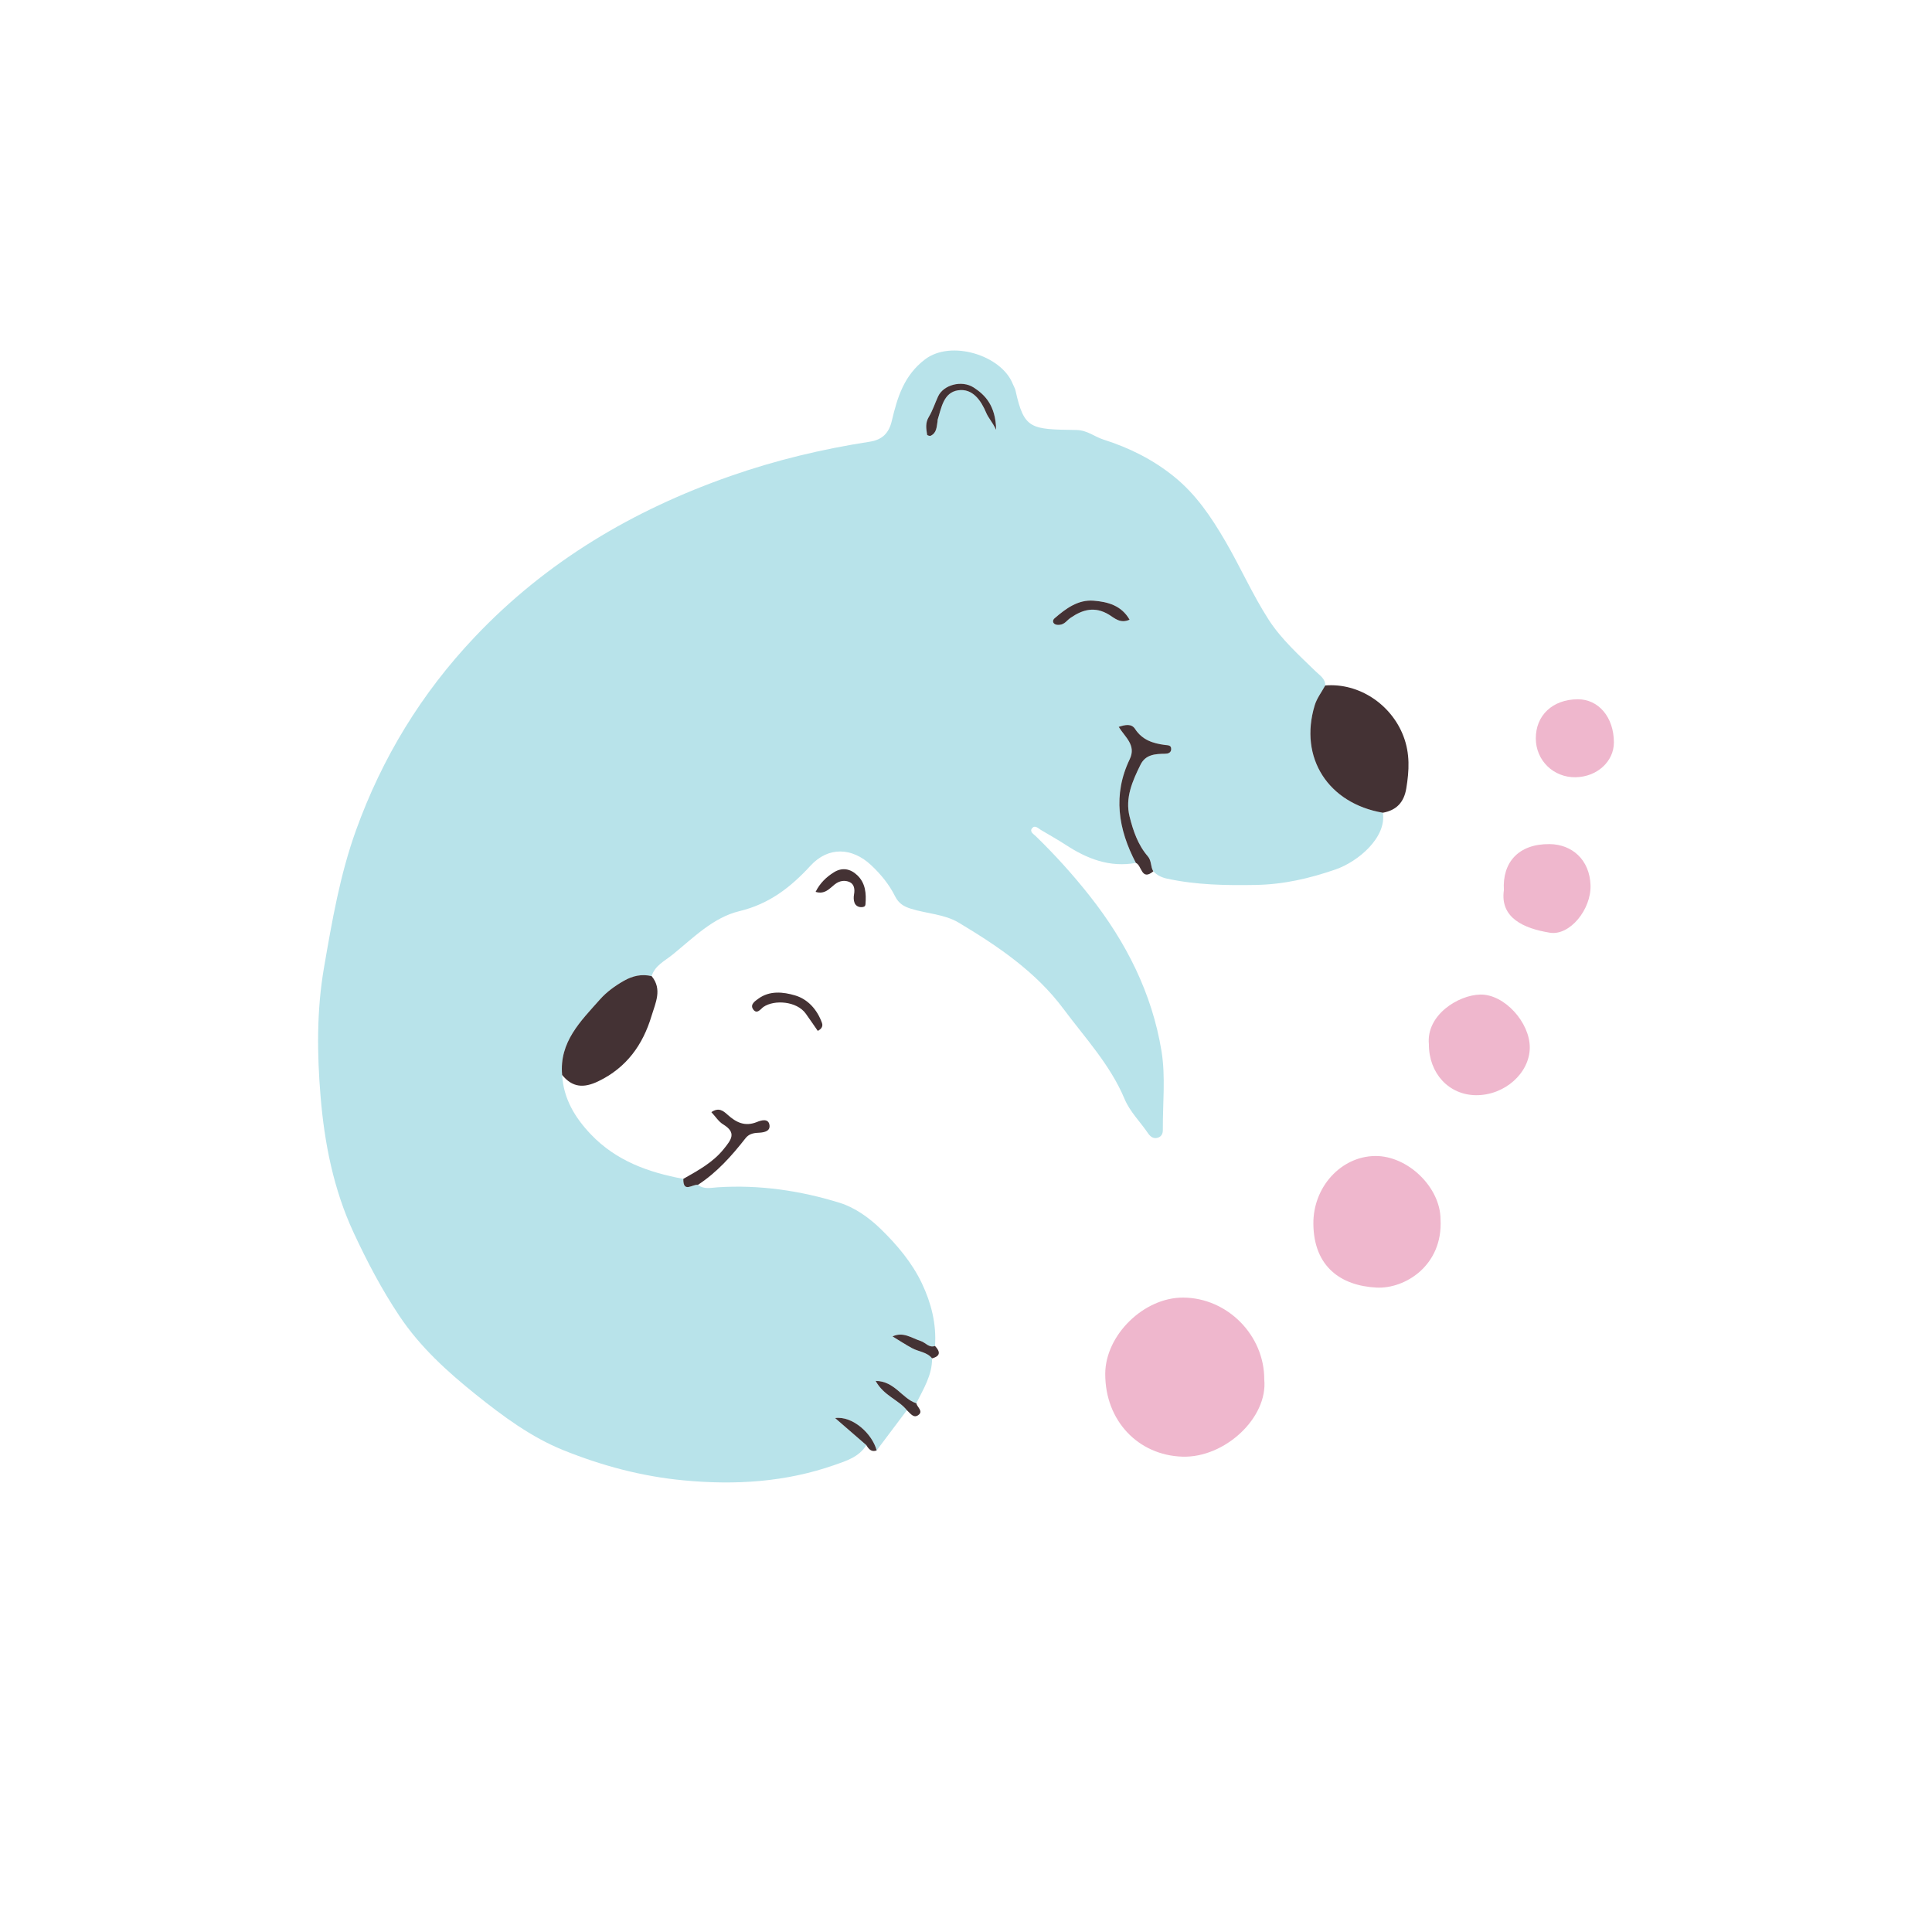 <?xml version="1.0" encoding="UTF-8"?>
<svg id="Layer_1" data-name="Layer 1" xmlns="http://www.w3.org/2000/svg" viewBox="0 0 1080 1080">
  <rect width="1080" height="1080" fill="#fff"/>
  <g>
    <path d="m521.038,759.324c.066,9.425-4.843,17.102-8.819,25.107-7.929-2.517-11.985-12.39-22.736-12.497,4.518,8.287,12.732,10.466,17.468,16.385-5.632,7.495-11.264,14.99-16.896,22.485-2.46-9.378-13.511-19.446-23.214-18.087,6.703,5.81,12.07,10.46,17.436,15.111-4.074,6.663-11.192,8.819-17.799,11.129-27.286,9.541-55.236,11.292-84.045,8.602-23.569-2.2-45.903-8.192-67.504-16.897-17.974-7.244-33.661-18.878-48.745-30.96-16.107-12.902-31.334-26.702-42.965-44.138-9.862-14.783-18.019-30.343-25.508-46.436-11.27-24.218-16.336-50.104-18.5-76.086-1.991-23.892-2.249-48.145,1.931-72.29,4.485-25.905,8.893-51.682,17.833-76.522,14.645-40.689,36.627-76.71,66.431-108.16,40.019-42.231,88.35-70.858,142.901-89.953,25.384-8.885,51.337-15.084,77.853-19.192,6.8-1.053,10.683-4.529,12.376-11.689,3.071-12.985,6.71-25.372,18.631-34.395,14.508-10.981,42.612-2.248,48.949,13.72.495,1.247,1.265,2.422,1.55,3.71,4.818,21.768,8.405,21.719,33.934,22.097,6.246.093,10.178,3.752,15.292,5.374,14.334,4.549,27.61,11.109,39.568,20.817,12.258,9.952,20.646,22.534,28.356,35.711,8.481,14.493,15.276,30.021,24.348,44.105,7.057,10.955,17.006,19.894,26.42,29.044,2.247,2.184,5.289,3.963,5.23,7.757-1.999,3.684-4.693,7.156-5.883,11.084-8.94,29.509,7.712,54.882,38.085,60.062,2.201,13.837-13.852,27.353-26.403,31.696-14.393,4.98-28.936,8.382-44.492,8.665-16.805.306-33.353.044-49.801-3.532-3.016-.656-5.538-1.874-7.597-4.075-1.657-2.545-.859-5.813-3.137-8.448-5.472-6.328-8.175-14.267-10.145-22.19-2.594-10.431,1.623-19.881,6.135-29.005,2.809-5.68,8.218-6.017,13.697-6.079,1.597-.018,3.394-.487,3.433-2.596.043-2.319-1.864-2.114-3.439-2.317-6.705-.862-12.714-2.745-16.756-8.955-1.991-3.059-5.379-2.412-9.146-1.16,3.647,5.887,9.918,10.246,6.146,18.105-9.539,19.878-6.432,39.145,3.456,57.938-14.656,2.668-27.313-2.287-39.281-10.135-4.484-2.94-9.215-5.502-13.805-8.284-1.568-.95-3.333-2.897-4.901-1.012-1.662,1.997.827,3.321,2.037,4.497,10.786,10.484,20.822,21.58,30.163,33.42,20.308,25.739,34.776,54.297,40.09,86.602,2.37,14.407.666,29.487.763,44.263.013,2.016-.791,3.703-2.931,4.308-2.539.718-4.211-.851-5.411-2.621-4.344-6.409-10.032-11.865-13.101-19.187-7.983-19.045-22.04-34.039-34.14-50.293-15.469-20.778-36.627-35.014-58.454-48.123-8.025-4.82-17.909-5.035-26.814-7.831-4.015-1.261-6.843-2.952-8.909-7.089-3.219-6.448-7.822-12.084-13.178-17.137-10.721-10.113-24.056-10.649-34.016.184-11.108,12.081-23.046,21.386-39.749,25.405-14.739,3.546-25.819,14.979-37.479,24.403-4.263,3.445-9.756,5.997-11.589,11.919-5.581-1.31-10.606-.18-15.605,2.674-4.957,2.831-9.589,6.207-13.244,10.325-10.763,12.126-22.872,23.804-21.179,42.256.793,13.285,7.114,23.807,16.083,33.213,14.137,14.827,32.194,21.256,51.661,24.876-.143,8.144,5.196,2.842,8.173,3.332,3.334,2.675,7.31,1.612,10.886,1.378,23.436-1.531,46.366,1.824,68.542,8.726,8.318,2.589,16.341,8.342,22.692,14.512,9.161,8.901,17.623,18.9,23.162,30.63,5.152,10.91,8.102,22.535,7.246,34.822-3.372,1.214-5.287-1.91-7.975-2.765-5.108-1.627-9.773-5.369-15.775-2.58,3.74,2.268,7.269,4.606,10.98,6.605,3.661,1.972,8.26,2.108,11.13,5.663Zm35.812-519.043c-.245-13.795-6.478-19.744-12.558-23.666-6.643-4.285-16.907-1.527-19.903,5.016-1.75,3.82-3.038,7.905-5.196,11.469-2.03,3.352-1.441,6.583-.923,9.946.047.302,1.459.789,1.945.563,3.475-1.616,3.351-5.058,3.893-8.143.046-.261-.039-.554.038-.801,2.103-6.755,3.306-15.276,11.441-16.478,8.144-1.204,12.814,5.699,15.684,12.512,1.247,2.96,3.341,4.989,5.579,9.582Zm74.59,106.127c-4.576-8.006-12.265-9.98-20.026-10.612-8.789-.716-15.602,4.397-21.941,9.875-.927.801-1.096,2.024-.312,2.818.781.791,1.875.923,3.244.779,2.788-.292,4.014-2.488,5.935-3.82,6.806-4.72,13.623-6.642,21.524-1.881,3.064,1.847,6.33,5.243,11.576,2.841Z" fill="#b8e3ea"/>
    <path d="m706.731,771.153c2.079,21.43-22.13,43.88-45.775,43.13-24.65-.782-43.194-20.049-43.121-46.31.06-21.657,21.604-42.73,43.566-42.615,24.716.13,45.415,21.041,45.33,45.795Z" fill="#efb7cd"/>
    <path d="m805.261,681.67c1.407,25.665-19.787,38.89-35.725,38.099-19.796-.983-35.102-11.519-35.354-35.555-.217-20.699,15.502-37.804,34.531-38.005,18.259-.193,36.552,17.557,36.547,35.462Z" fill="#efb7cd"/>
    <path d="m773.016,454.323c-30.373-5.18-47.025-30.553-38.085-60.062,1.19-3.928,3.884-7.4,5.883-11.084,18.957-1.545,36.922,10.659,43.681,28.254,3.795,9.879,3.264,19.339,1.63,29.274-1.28,7.785-5.461,12.233-13.109,13.618Z" fill="#443234"/>
    <path d="m798.757,583.749c-1.572-16.361,16.426-27.506,28.698-27.782,13.492-.303,27.792,15.622,27.702,29.672-.092,14.297-14.121,26.711-30.042,26.583-15.206-.122-26.377-12.188-26.358-28.474Z" fill="#efb7cd"/>
    <path d="m314.234,600.912c-1.693-18.451,10.416-30.13,21.179-42.256,3.655-4.118,8.287-7.494,13.244-10.325,4.998-2.855,10.024-3.985,15.605-2.674,6.101,7.371,2.113,15.042-.022,22.177-4.835,16.158-13.936,28.996-29.83,36.631-8.167,3.923-14.467,3.451-20.175-3.553Z" fill="#443234"/>
    <path d="m840.684,497.594c-.951-15.495,8.163-25.919,25.571-25.737,12.502.131,22.376,8.719,22.857,22.975.457,13.532-11.596,28.359-22.724,26.56-14.458-2.337-27.972-8.239-25.705-23.798Z" fill="#efb7cd"/>
    <path d="m902.181,414.992c.023,10.683-9.419,19.288-21.392,19.493-12.361.212-22.189-9.33-22.262-21.615-.077-12.985,9.385-21.876,23.383-21.972,11.706-.08,20.24,10.063,20.271,24.094Z" fill="#efb7cd"/>
    <path d="m634.966,482.369c-9.888-18.794-12.995-38.06-3.456-57.938,3.771-7.859-2.499-12.218-6.146-18.105,3.767-1.251,7.155-1.898,9.146,1.16,4.043,6.211,10.051,8.093,16.756,8.955,1.575.203,3.482-.002,3.439,2.317-.039,2.109-1.836,2.578-3.433,2.596-5.479.063-10.888.4-13.697,6.079-4.512,9.124-8.73,18.574-6.135,29.005,1.97,7.923,4.673,15.862,10.145,22.19,2.278,2.634,1.48,5.903,3.137,8.448-6.749,5.631-6.397-3.382-9.756-4.708Z" fill="#443234"/>
    <path d="m390.151,662.334c-2.977-.491-8.316,4.812-8.173-3.332,8.183-4.693,16.455-9.045,22.625-16.721,4.189-5.212,7.306-9.077-.346-13.736-2.554-1.555-4.313-4.415-6.598-6.851,4.118-2.807,6.64-.746,9.018,1.405,4.786,4.329,9.725,6.865,16.503,4.092,1.96-.802,6.574-2.441,6.991,1.993.327,3.481-3.61,3.924-6.364,4.047-2.873.128-5.258.748-7.077,3.071-7.709,9.851-15.987,19.124-26.579,26.033Z" fill="#443234"/>
    <path d="m455.922,498.554c2.45-4.922,6.021-8.305,10.243-10.938,4.667-2.911,9.249-1.978,13.064,1.658,4.636,4.42,5.07,10.251,4.573,16.228-.115,1.386-1.145,1.572-2.284,1.602-1.804.047-3.242-.945-3.807-2.362-.56-1.405-.594-3.201-.31-4.723.548-2.937.115-5.79-2.522-6.959-2.613-1.158-5.596-.771-8.201,1.274-2.95,2.316-5.573,5.824-10.755,4.22Z" fill="#443234"/>
    <path d="m457.133,576.263c-2.234-3.215-4.432-6.458-6.711-9.643-5.012-7.005-17.579-7.89-23.638-3.746-1.44.985-3.682,4.54-5.844,1.24-1.752-2.674,1.217-4.535,2.938-5.805,6.374-4.702,14.024-3.809,20.592-1.863,7.169,2.123,12.397,7.99,15.026,15.406.698,1.968-.467,3.493-2.363,4.412Z" fill="#443234"/>
    <path d="m506.952,788.319c-4.736-5.919-12.95-8.098-17.468-16.385,10.751.107,14.807,9.981,22.736,12.497.467,2.249,4.164,4.447,1.062,6.65-2.675,1.899-4.484-1.138-6.329-2.762Z" fill="#443234"/>
    <path d="m521.038,759.324c-2.87-3.555-7.469-3.691-11.13-5.663-3.711-1.999-7.24-4.336-10.98-6.605,6.002-2.789,10.668.954,15.775,2.58,2.688.856,4.603,3.979,7.975,2.765,2.921,3.129,3.238,5.641-1.64,6.922Z" fill="#443234"/>
    <path d="m484.277,807.827c-5.366-4.651-10.733-9.301-17.436-15.111,9.703-1.358,20.754,8.709,23.214,18.087-2.994,1.081-4.465-.794-5.778-2.976Z" fill="#443234"/>
    <path d="m556.85,240.282c-2.238-4.593-4.332-6.622-5.579-9.582-2.87-6.813-7.54-13.716-15.684-12.512-8.135,1.202-9.338,9.722-11.441,16.478-.077.247.008.539-.038.801-.542,3.085-.418,6.527-3.893,8.143-.486.226-1.898-.262-1.945-.563-.518-3.363-1.107-6.593.923-9.946,2.158-3.565,3.446-7.649,5.196-11.469,2.996-6.542,13.26-9.301,19.903-5.016,6.08,3.922,12.314,9.871,12.558,23.666Z" fill="#443234"/>
    <path d="m631.44,346.408c-5.246,2.401-8.511-.995-11.576-2.841-7.901-4.761-14.718-2.839-21.524,1.881-1.921,1.332-3.147,3.529-5.935,3.82-1.37.143-2.463.012-3.244-.779-.783-.794-.614-2.017.312-2.818,6.339-5.478,13.152-10.591,21.941-9.875,7.761.633,15.449,2.606,20.026,10.612Z" fill="#443234"/>
  </g>
</svg>
